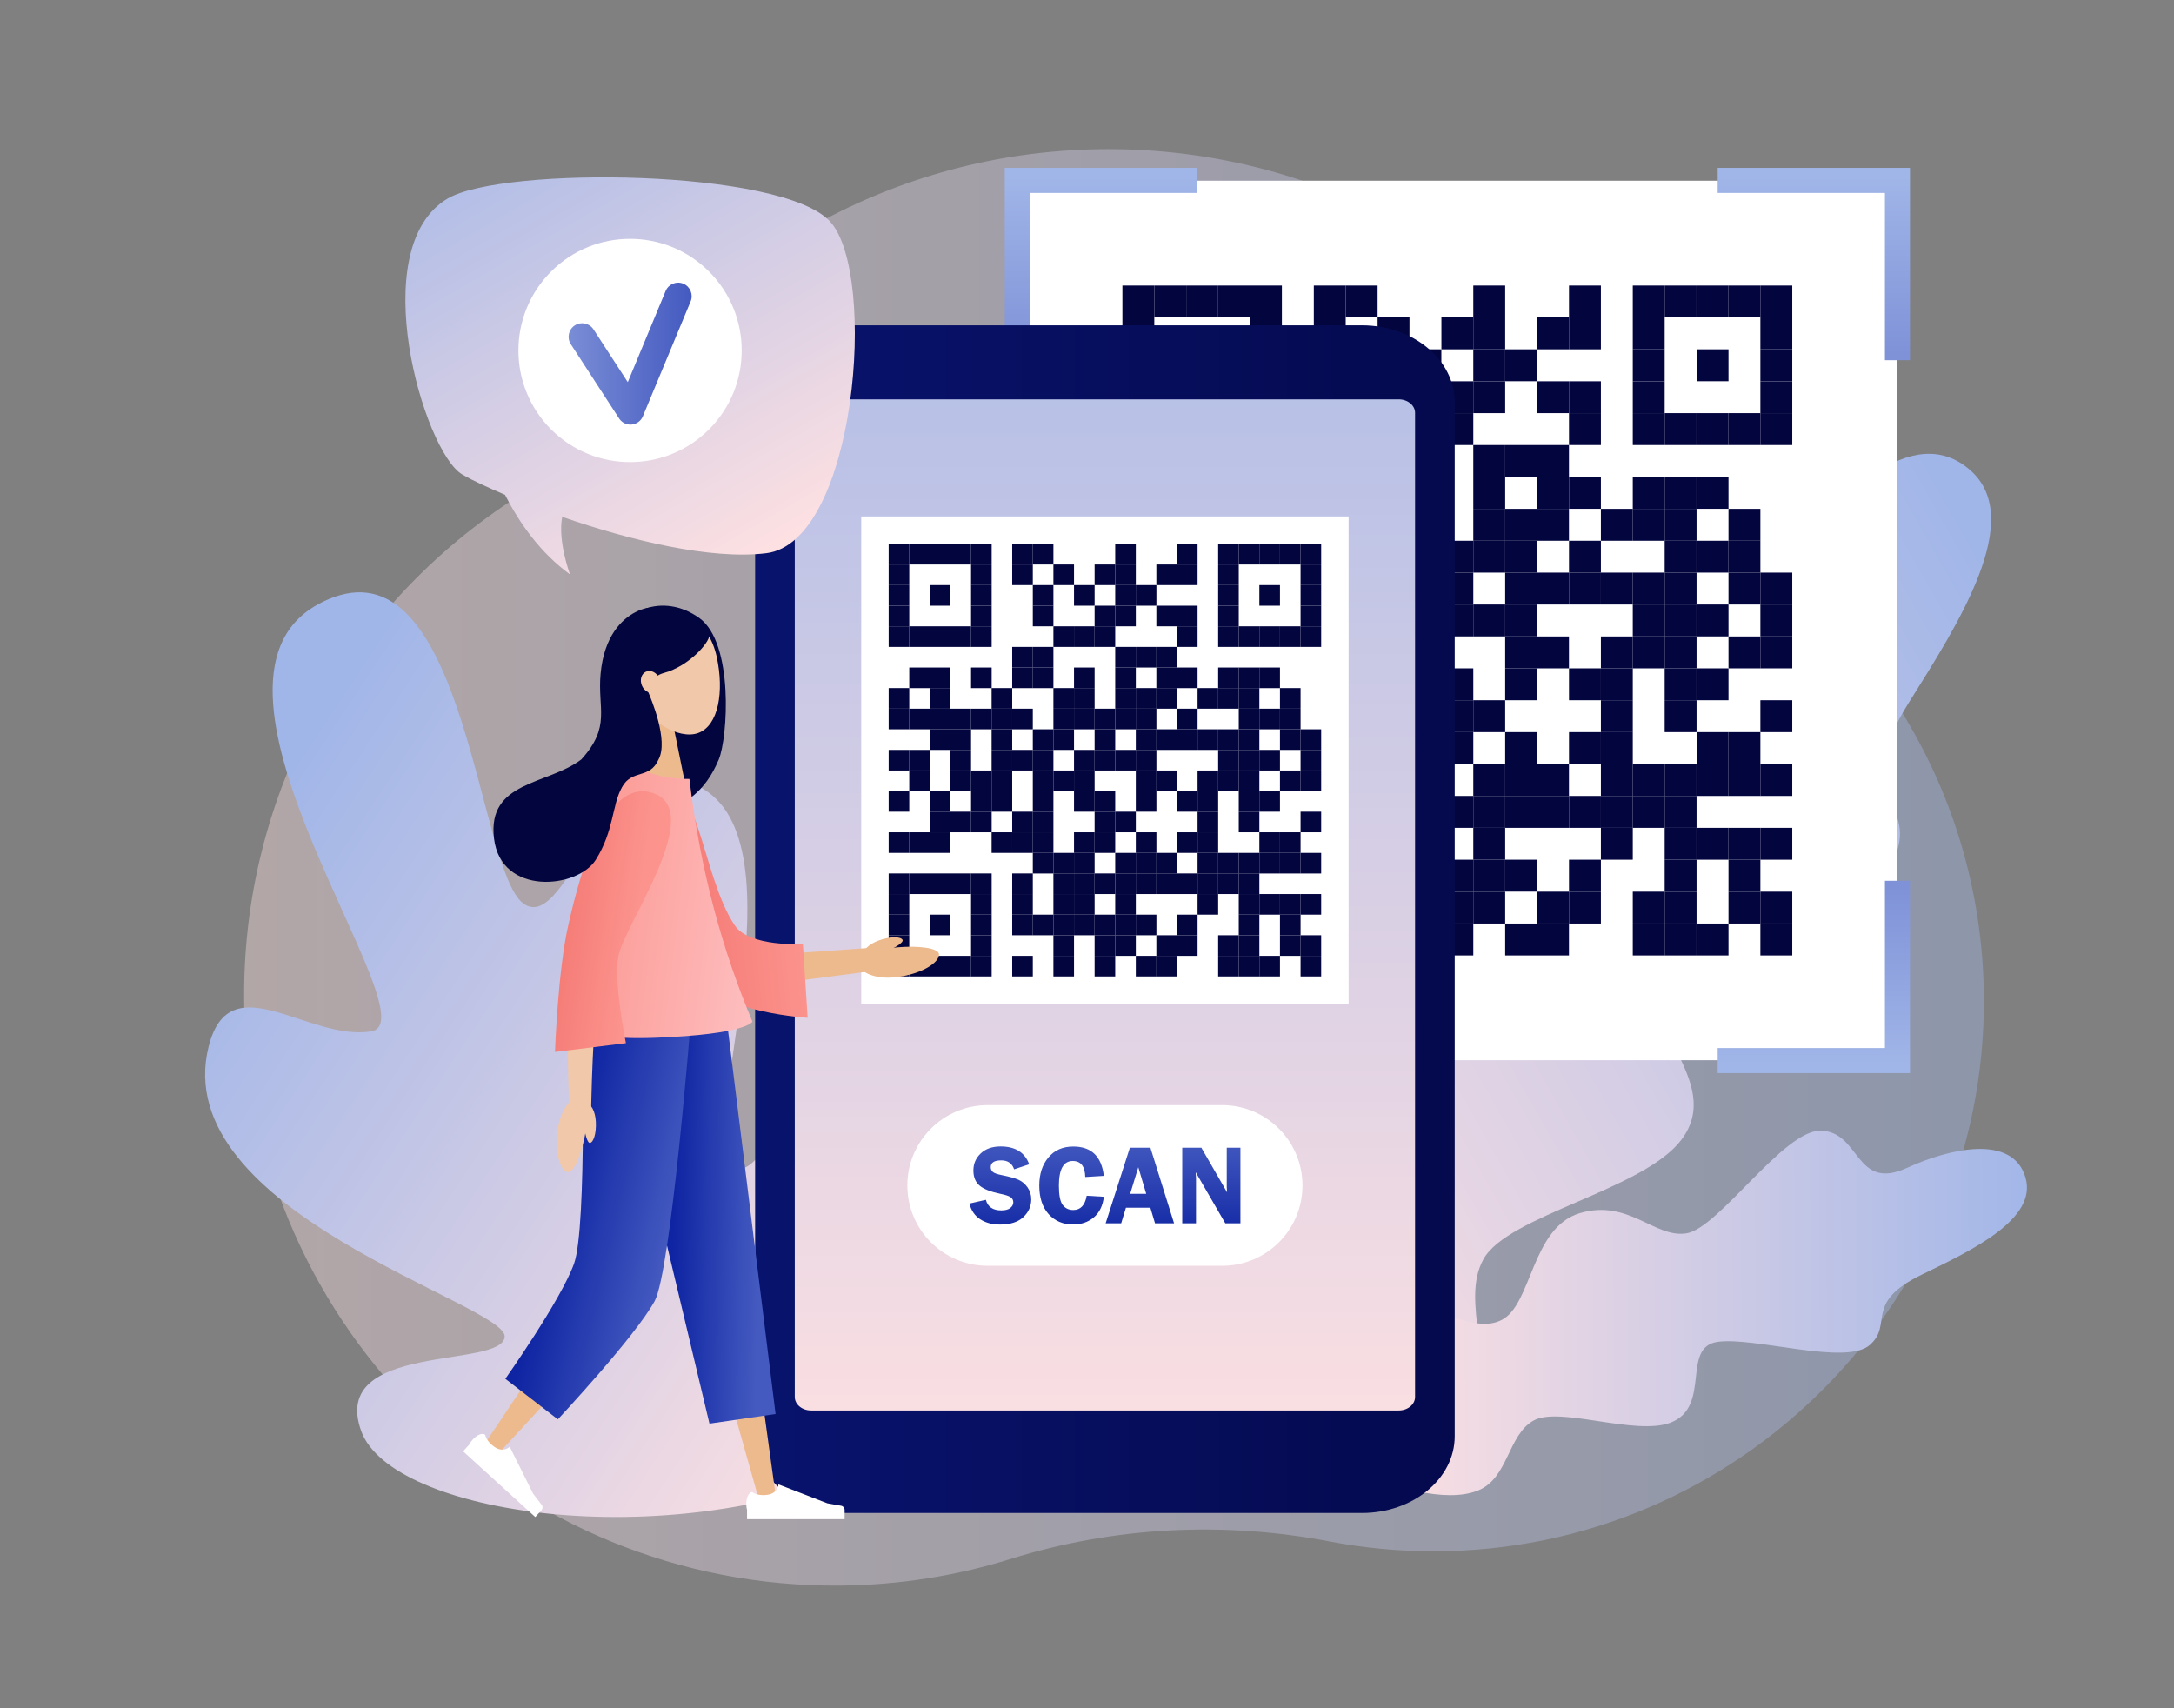 <?xml version="1.0" encoding="utf-8"?>
<!-- Generator: Adobe Illustrator 25.0.0, SVG Export Plug-In . SVG Version: 6.00 Build 0)  -->
<svg version="1.1" xmlns="http://www.w3.org/2000/svg" xmlns:xlink="http://www.w3.org/1999/xlink" x="0px" y="0px"
	 viewBox="0 0 4200 3300" style="enable-background:new 0 0 4200 3300;" xml:space="preserve">
<rect x="0" y="0" width="4200" height="3300" fill="#808080" stroke="none"/>
<style type="text/css">
	.st0{opacity:0.4;fill:url(#SVGID_1_);}
	.st1{fill:url(#SVGID_2_);}
	.st2{fill:url(#SVGID_3_);}
	.st3{fill:#FFFFFF;}
	.st4{fill:#03053E;}
	.st5{fill:url(#SVGID_4_);}
	.st6{fill:url(#SVGID_5_);}
	.st7{fill:url(#SVGID_6_);}
	.st8{fill:url(#SVGID_7_);}
	.st9{fill:url(#SVGID_8_);}
	.st10{fill:url(#SVGID_9_);}
	.st11{fill:url(#SVGID_10_);}
	.st12{fill:#EDBA8E;}
	.st13{fill:url(#SVGID_11_);}
	.st14{fill:#F1C8A9;}
	.st15{fill:url(#SVGID_12_);}
	.st16{fill:url(#SVGID_13_);}
	.st17{fill:#75D1F2;}
	.st18{fill:url(#SVGID_14_);}
	.st19{fill:url(#SVGID_15_);}
	.st20{fill:url(#SVGID_16_);}
	.st21{fill:url(#SVGID_17_);}
	.st22{fill:url(#SVGID_18_);}
	.st23{fill:url(#SVGID_19_);}
	.st24{fill:url(#SVGID_20_);}
	.st25{fill:url(#SVGID_21_);}
</style>
<g id="Ñëîé_2">
</g>
<g id="Ñëîé_1">
	<g>
		<linearGradient id="SVGID_1_" gradientUnits="userSpaceOnUse" x1="471.527" y1="1675.541" x2="3832.663" y2="1675.541">
			<stop  offset="0" style="stop-color:#FDE0E2"/>
			<stop  offset="1" style="stop-color:#A1B6E8"/>
		</linearGradient>
		<path class="st0" d="M3325.8,1028.3c-75.8-46.6-140.1-110-187-185.5c-207-333-576.3-554.7-997.3-554.7
			c-396.9,0-747.8,197.1-960.1,498.7c-48.5,68.9-110.4,127.4-181.5,172.7c-322.9,205.9-535.3,569.9-528.1,982.9
			c10.9,625,526.6,1126.4,1151.6,1120.6c114.6-1.1,225.2-19,329.3-51.5c199.6-62.3,411.3-72.9,616.7-33.6
			c65,12.4,132.2,18.9,200.8,18.9c587.9-0.1,1065.9-480.9,1062.5-1068.9C3830.4,1547.4,3628.2,1214.2,3325.8,1028.3z"/>
		<linearGradient id="SVGID_2_" gradientUnits="userSpaceOnUse" x1="2278.324" y1="2346.536" x2="3996.501" y2="1370.916">
			<stop  offset="0" style="stop-color:#FDE0E2"/>
			<stop  offset="1" style="stop-color:#A1B6E8"/>
		</linearGradient>
		<path class="st1" d="M2480.7,2871.1c101-9.4,283.8-54.9,352.4-148.7c63.3-86.6-14-204.9,32.8-289.9
			c46.8-85,308.6-133.1,382.4-230.7c87.5-115.8-101.8-226.5-9.8-305s397.5-155.6,427.2-255c29.7-99.4-91.3-104.2,22.2-284.9
			c96.1-153,224.7-353.7,119.2-447.9c-112.4-100.4-263.2,54.1-344.4,177.3c-104.5,158.7-192.2-21.8-305.2,48
			c-102.2,63.1-112.8,444-191.7,514.6c-78.9,70.6-219.9,4.6-330.6,128.8c-110.7,124.3,26.3,337.6-32.6,432.5
			c-58.9,94.8-208.8,47.4-293.2,182S2480.7,2871.1,2480.7,2871.1z"/>
		<linearGradient id="SVGID_3_" gradientUnits="userSpaceOnUse" x1="1779.312" y1="2655.403" x2="392.335" y2="1739.008">
			<stop  offset="0" style="stop-color:#FDE0E2"/>
			<stop  offset="1" style="stop-color:#A1B6E8"/>
		</linearGradient>
		<path class="st2" d="M403.1,2021.6C322.8,2341.7,977.9,2519,975,2582c-2.9,63-339.6,9.4-277.2,182.5
			c57.8,160.5,583,240.5,974.4,73.3c11.3-4.8,300.6-470.7,109.7-755.7c-190.9-285-267.1,191.5-359.7,176
			c-92.6-15.5,130.9-596.1-54.6-728.1c-192.2-136.8-267.2,282.7-357.1,214.9c-85.2-64.2-110.7-664.6-354-595.1
			c-8.8,2.5-17.9,5.9-27.3,10.2l-0.1,0l0,0c-5,2.3-10,4.8-15.2,7.7c-283.2,155.8,224.9,804.5,103.5,824.6
			C595.9,2012.5,443.8,1859.4,403.1,2021.6z"/>
		<g>
			<g>
				<rect x="1966" y="349.1" class="st3" width="1699" height="1699"/>
				<g>
					<rect x="2168.4" y="551.6" class="st4" width="61.6" height="61.6"/>
					<rect x="2230" y="551.6" class="st4" width="61.6" height="61.6"/>
					<rect x="2291.7" y="551.6" class="st4" width="61.6" height="61.6"/>
					<rect x="2353.3" y="551.6" class="st4" width="61.6" height="61.6"/>
					<rect x="2414.9" y="551.6" class="st4" width="61.6" height="61.6"/>
					<rect x="2538.2" y="551.6" class="st4" width="61.6" height="61.6"/>
					<rect x="2599.8" y="551.6" class="st4" width="61.6" height="61.6"/>
					<rect x="2846.3" y="551.6" class="st4" width="61.6" height="61.6"/>
					<rect x="3031.2" y="551.6" class="st4" width="61.6" height="61.6"/>
					<rect x="2168.4" y="613.2" class="st4" width="61.6" height="61.6"/>
					<rect x="2414.9" y="613.2" class="st4" width="61.6" height="61.6"/>
					<rect x="2538.2" y="613.2" class="st4" width="61.6" height="61.6"/>
					<rect x="2661.4" y="613.2" class="st4" width="61.6" height="61.6"/>
					<rect x="2784.7" y="613.2" class="st4" width="61.6" height="61.6"/>
					<rect x="2846.3" y="613.2" class="st4" width="61.6" height="61.6"/>
					<rect x="2969.5" y="613.2" class="st4" width="61.6" height="61.6"/>
					<rect x="3031.2" y="613.2" class="st4" width="61.6" height="61.6"/>
					<rect x="2168.4" y="674.8" class="st4" width="61.6" height="61.6"/>
					<rect x="2291.7" y="674.8" class="st4" width="61.6" height="61.6"/>
					<rect x="2414.9" y="674.8" class="st4" width="61.6" height="61.6"/>
					<rect x="2599.8" y="674.8" class="st4" width="61.6" height="61.6"/>
					<rect x="2723" y="674.8" class="st4" width="61.6" height="61.6"/>
					<rect x="2846.3" y="674.8" class="st4" width="61.6" height="61.6"/>
					<rect x="2907.9" y="674.8" class="st4" width="61.6" height="61.6"/>
					<rect x="2168.4" y="736.5" class="st4" width="61.6" height="61.6"/>
					<rect x="2414.9" y="736.5" class="st4" width="61.6" height="61.6"/>
					<rect x="2599.8" y="736.5" class="st4" width="61.6" height="61.6"/>
					<rect x="2784.7" y="736.5" class="st4" width="61.6" height="61.6"/>
					<rect x="2846.3" y="736.5" class="st4" width="61.6" height="61.6"/>
					<rect x="2969.5" y="736.5" class="st4" width="61.6" height="61.6"/>
					<rect x="3031.2" y="736.5" class="st4" width="61.6" height="61.6"/>
					<rect x="2168.4" y="798.1" class="st4" width="61.6" height="61.6"/>
					<rect x="2230" y="798.1" class="st4" width="61.6" height="61.6"/>
					<rect x="2291.7" y="798.1" class="st4" width="61.6" height="61.6"/>
					<rect x="2353.3" y="798.1" class="st4" width="61.6" height="61.6"/>
					<rect x="2414.9" y="798.1" class="st4" width="61.6" height="61.6"/>
					<rect x="2661.4" y="798.1" class="st4" width="61.6" height="61.6"/>
					<rect x="2723" y="798.1" class="st4" width="61.6" height="61.6"/>
					<rect x="2784.7" y="798.1" class="st4" width="61.6" height="61.6"/>
					<rect x="3031.2" y="798.1" class="st4" width="61.6" height="61.6"/>
					<rect x="2538.2" y="859.7" class="st4" width="61.6" height="61.6"/>
					<rect x="2599.8" y="859.7" class="st4" width="61.6" height="61.6"/>
					<rect x="2846.3" y="859.7" class="st4" width="61.6" height="61.6"/>
					<rect x="2907.9" y="859.7" class="st4" width="61.6" height="61.6"/>
					<rect x="2969.5" y="859.7" class="st4" width="61.6" height="61.6"/>
					<rect x="2230" y="921.3" class="st4" width="61.6" height="61.6"/>
					<rect x="2291.7" y="921.3" class="st4" width="61.6" height="61.6"/>
					<rect x="2414.9" y="921.3" class="st4" width="61.6" height="61.6"/>
					<rect x="2538.2" y="921.3" class="st4" width="61.6" height="61.6"/>
					<rect x="2599.8" y="921.3" class="st4" width="61.6" height="61.6"/>
					<rect x="2723" y="921.3" class="st4" width="61.6" height="61.6"/>
					<rect x="2846.3" y="921.3" class="st4" width="61.6" height="61.6"/>
					<rect x="2969.5" y="921.3" class="st4" width="61.6" height="61.6"/>
					<rect x="3031.2" y="921.3" class="st4" width="61.6" height="61.6"/>
					<rect x="2168.4" y="983" class="st4" width="61.6" height="61.6"/>
					<rect x="2291.7" y="983" class="st4" width="61.6" height="61.6"/>
					<rect x="2476.5" y="983" class="st4" width="61.6" height="61.6"/>
					<rect x="2661.4" y="983" class="st4" width="61.6" height="61.6"/>
					<rect x="2723" y="983" class="st4" width="61.6" height="61.6"/>
					<rect x="2846.3" y="983" class="st4" width="61.6" height="61.6"/>
					<rect x="2907.9" y="983" class="st4" width="61.6" height="61.6"/>
					<rect x="2969.5" y="983" class="st4" width="61.6" height="61.6"/>
					<rect x="3092.8" y="983" class="st4" width="61.6" height="61.6"/>
					<rect x="2168.4" y="1044.6" class="st4" width="61.6" height="61.6"/>
					<rect x="2230" y="1044.6" class="st4" width="61.6" height="61.6"/>
					<rect x="2291.7" y="1044.6" class="st4" width="61.6" height="61.6"/>
					<rect x="2353.3" y="1044.6" class="st4" width="61.6" height="61.6"/>
					<rect x="2414.9" y="1044.6" class="st4" width="61.6" height="61.6"/>
					<rect x="2476.5" y="1044.6" class="st4" width="61.6" height="61.6"/>
					<rect x="2538.2" y="1044.6" class="st4" width="61.6" height="61.6"/>
					<rect x="2661.4" y="1044.6" class="st4" width="61.6" height="61.6"/>
					<rect x="2723" y="1044.6" class="st4" width="61.6" height="61.6"/>
					<rect x="2784.7" y="1044.6" class="st4" width="61.6" height="61.6"/>
					<rect x="2846.3" y="1044.6" class="st4" width="61.6" height="61.6"/>
					<rect x="2907.9" y="1044.6" class="st4" width="61.6" height="61.6"/>
					<rect x="3031.2" y="1044.6" class="st4" width="61.6" height="61.6"/>
					<rect x="2291.7" y="1106.2" class="st4" width="61.6" height="61.6"/>
					<rect x="2353.3" y="1106.2" class="st4" width="61.6" height="61.6"/>
					<rect x="2476.5" y="1106.2" class="st4" width="61.6" height="61.6"/>
					<rect x="2599.8" y="1106.2" class="st4" width="61.6" height="61.6"/>
					<rect x="2661.4" y="1106.2" class="st4" width="61.6" height="61.6"/>
					<rect x="2784.7" y="1106.2" class="st4" width="61.6" height="61.6"/>
					<rect x="2907.9" y="1106.2" class="st4" width="61.6" height="61.6"/>
					<rect x="2969.5" y="1106.2" class="st4" width="61.6" height="61.6"/>
					<rect x="3031.2" y="1106.2" class="st4" width="61.6" height="61.6"/>
					<rect x="3092.8" y="1106.2" class="st4" width="61.6" height="61.6"/>
					<rect x="2168.4" y="1167.8" class="st4" width="61.6" height="61.6"/>
					<rect x="2230" y="1167.8" class="st4" width="61.6" height="61.6"/>
					<rect x="2353.3" y="1167.8" class="st4" width="61.6" height="61.6"/>
					<rect x="2476.5" y="1167.8" class="st4" width="61.6" height="61.6"/>
					<rect x="2538.2" y="1167.8" class="st4" width="61.6" height="61.6"/>
					<rect x="2599.8" y="1167.8" class="st4" width="61.6" height="61.6"/>
					<rect x="2723" y="1167.8" class="st4" width="61.6" height="61.6"/>
					<rect x="2784.7" y="1167.8" class="st4" width="61.6" height="61.6"/>
					<rect x="2846.3" y="1167.8" class="st4" width="61.6" height="61.6"/>
					<rect x="2907.9" y="1167.8" class="st4" width="61.6" height="61.6"/>
					<rect x="2230" y="1229.5" class="st4" width="61.6" height="61.6"/>
					<rect x="2353.3" y="1229.5" class="st4" width="61.6" height="61.6"/>
					<rect x="2414.9" y="1229.5" class="st4" width="61.6" height="61.6"/>
					<rect x="2476.5" y="1229.5" class="st4" width="61.6" height="61.6"/>
					<rect x="2599.8" y="1229.5" class="st4" width="61.6" height="61.6"/>
					<rect x="2661.4" y="1229.5" class="st4" width="61.6" height="61.6"/>
					<rect x="2723" y="1229.5" class="st4" width="61.6" height="61.6"/>
					<rect x="2907.9" y="1229.5" class="st4" width="61.6" height="61.6"/>
					<rect x="2969.5" y="1229.5" class="st4" width="61.6" height="61.6"/>
					<rect x="3092.8" y="1229.5" class="st4" width="61.6" height="61.6"/>
					<rect x="2168.4" y="1291.1" class="st4" width="61.6" height="61.6"/>
					<rect x="2291.7" y="1291.1" class="st4" width="61.6" height="61.6"/>
					<rect x="2414.9" y="1291.1" class="st4" width="61.6" height="61.6"/>
					<rect x="2476.5" y="1291.1" class="st4" width="61.6" height="61.6"/>
					<rect x="2599.8" y="1291.1" class="st4" width="61.6" height="61.6"/>
					<rect x="2723" y="1291.1" class="st4" width="61.6" height="61.6"/>
					<rect x="2784.7" y="1291.1" class="st4" width="61.6" height="61.6"/>
					<rect x="2907.9" y="1291.1" class="st4" width="61.6" height="61.6"/>
					<rect x="3031.2" y="1291.1" class="st4" width="61.6" height="61.6"/>
					<rect x="3092.8" y="1291.1" class="st4" width="61.6" height="61.6"/>
					<rect x="2291.7" y="1352.7" class="st4" width="61.6" height="61.6"/>
					<rect x="2353.3" y="1352.7" class="st4" width="61.6" height="61.6"/>
					<rect x="2414.9" y="1352.7" class="st4" width="61.6" height="61.6"/>
					<rect x="2538.2" y="1352.7" class="st4" width="61.6" height="61.6"/>
					<rect x="2599.8" y="1352.7" class="st4" width="61.6" height="61.6"/>
					<rect x="2784.7" y="1352.7" class="st4" width="61.6" height="61.6"/>
					<rect x="2846.3" y="1352.7" class="st4" width="61.6" height="61.6"/>
					<rect x="3092.8" y="1352.7" class="st4" width="61.6" height="61.6"/>
					<rect x="2168.4" y="1414.3" class="st4" width="61.6" height="61.6"/>
					<rect x="2230" y="1414.3" class="st4" width="61.6" height="61.6"/>
					<rect x="2291.7" y="1414.3" class="st4" width="61.6" height="61.6"/>
					<rect x="2476.5" y="1414.3" class="st4" width="61.6" height="61.6"/>
					<rect x="3154.4" y="551.6" class="st4" width="61.6" height="61.6"/>
					<rect x="3216" y="551.6" class="st4" width="61.6" height="61.6"/>
					<rect x="3277.7" y="551.6" class="st4" width="61.6" height="61.6"/>
					<rect x="3339.3" y="551.6" class="st4" width="61.6" height="61.6"/>
					<rect x="3400.9" y="551.6" class="st4" width="61.6" height="61.6"/>
					<rect x="3154.4" y="613.2" class="st4" width="61.6" height="61.6"/>
					<rect x="3400.9" y="613.2" class="st4" width="61.6" height="61.6"/>
					<rect x="3154.4" y="674.8" class="st4" width="61.6" height="61.6"/>
					<rect x="3277.7" y="674.8" class="st4" width="61.6" height="61.6"/>
					<rect x="3400.9" y="674.8" class="st4" width="61.6" height="61.6"/>
					<rect x="3154.4" y="736.5" class="st4" width="61.6" height="61.6"/>
					<rect x="3400.9" y="736.5" class="st4" width="61.6" height="61.6"/>
					<rect x="3154.4" y="798.1" class="st4" width="61.6" height="61.6"/>
					<rect x="3216" y="798.1" class="st4" width="61.6" height="61.6"/>
					<rect x="3277.7" y="798.1" class="st4" width="61.6" height="61.6"/>
					<rect x="3339.3" y="798.1" class="st4" width="61.6" height="61.6"/>
					<rect x="3400.9" y="798.1" class="st4" width="61.6" height="61.6"/>
					<rect x="3154.4" y="921.3" class="st4" width="61.6" height="61.6"/>
					<rect x="3216" y="921.3" class="st4" width="61.6" height="61.6"/>
					<rect x="3277.7" y="921.3" class="st4" width="61.6" height="61.6"/>
					<rect x="3154.4" y="983" class="st4" width="61.6" height="61.6"/>
					<rect x="3216" y="983" class="st4" width="61.6" height="61.6"/>
					<rect x="3339.3" y="983" class="st4" width="61.6" height="61.6"/>
					<rect x="3216" y="1044.6" class="st4" width="61.6" height="61.6"/>
					<rect x="3277.7" y="1044.6" class="st4" width="61.6" height="61.6"/>
					<rect x="3339.3" y="1044.6" class="st4" width="61.6" height="61.6"/>
					<rect x="3154.4" y="1106.2" class="st4" width="61.6" height="61.6"/>
					<rect x="3216" y="1106.2" class="st4" width="61.6" height="61.6"/>
					<rect x="3339.3" y="1106.2" class="st4" width="61.6" height="61.6"/>
					<rect x="3400.9" y="1106.2" class="st4" width="61.6" height="61.6"/>
					<rect x="3154.4" y="1167.8" class="st4" width="61.6" height="61.6"/>
					<rect x="3216" y="1167.8" class="st4" width="61.6" height="61.6"/>
					<rect x="3277.7" y="1167.8" class="st4" width="61.6" height="61.6"/>
					<rect x="3400.9" y="1167.8" class="st4" width="61.6" height="61.6"/>
					<rect x="3154.4" y="1229.5" class="st4" width="61.6" height="61.6"/>
					<rect x="3216" y="1229.5" class="st4" width="61.6" height="61.6"/>
					<rect x="3339.3" y="1229.5" class="st4" width="61.6" height="61.6"/>
					<rect x="3400.9" y="1229.5" class="st4" width="61.6" height="61.6"/>
					<rect x="3216" y="1291.1" class="st4" width="61.6" height="61.6"/>
					<rect x="3277.7" y="1291.1" class="st4" width="61.6" height="61.6"/>
					<rect x="3216" y="1352.7" class="st4" width="61.6" height="61.6"/>
					<rect x="3400.9" y="1352.7" class="st4" width="61.6" height="61.6"/>
					<rect x="3277.7" y="1414.3" class="st4" width="61.6" height="61.6"/>
					<rect x="3339.3" y="1414.3" class="st4" width="61.6" height="61.6"/>
					<rect x="2538.2" y="1414.3" class="st4" width="61.6" height="61.6"/>
					<rect x="2599.8" y="1414.3" class="st4" width="61.6" height="61.6"/>
					<rect x="2723" y="1414.3" class="st4" width="61.6" height="61.6"/>
					<rect x="2784.7" y="1414.3" class="st4" width="61.6" height="61.6"/>
					<rect x="2907.9" y="1414.3" class="st4" width="61.6" height="61.6"/>
					<rect x="3031.2" y="1414.3" class="st4" width="61.6" height="61.6"/>
					<rect x="3092.8" y="1414.3" class="st4" width="61.6" height="61.6"/>
					<rect x="2599.8" y="1476" class="st4" width="61.6" height="61.6"/>
					<rect x="2661.4" y="1476" class="st4" width="61.6" height="61.6"/>
					<rect x="2723" y="1476" class="st4" width="61.6" height="61.6"/>
					<rect x="2846.3" y="1476" class="st4" width="61.6" height="61.6"/>
					<rect x="2907.9" y="1476" class="st4" width="61.6" height="61.6"/>
					<rect x="2969.5" y="1476" class="st4" width="61.6" height="61.6"/>
					<rect x="3092.8" y="1476" class="st4" width="61.6" height="61.6"/>
					<rect x="2168.4" y="1537.6" class="st4" width="61.6" height="61.6"/>
					<rect x="2230" y="1537.6" class="st4" width="61.6" height="61.6"/>
					<rect x="2291.7" y="1537.6" class="st4" width="61.6" height="61.6"/>
					<rect x="2353.3" y="1537.6" class="st4" width="61.6" height="61.6"/>
					<rect x="2414.9" y="1537.6" class="st4" width="61.6" height="61.6"/>
					<rect x="2538.2" y="1537.6" class="st4" width="61.6" height="61.6"/>
					<rect x="2661.4" y="1537.6" class="st4" width="61.6" height="61.6"/>
					<rect x="2723" y="1537.6" class="st4" width="61.6" height="61.6"/>
					<rect x="2784.7" y="1537.6" class="st4" width="61.6" height="61.6"/>
					<rect x="2846.3" y="1537.6" class="st4" width="61.6" height="61.6"/>
					<rect x="2907.9" y="1537.6" class="st4" width="61.6" height="61.6"/>
					<rect x="2969.5" y="1537.6" class="st4" width="61.6" height="61.6"/>
					<rect x="3031.2" y="1537.6" class="st4" width="61.6" height="61.6"/>
					<rect x="3092.8" y="1537.6" class="st4" width="61.6" height="61.6"/>
					<rect x="2168.4" y="1599.2" class="st4" width="61.6" height="61.6"/>
					<rect x="2414.9" y="1599.2" class="st4" width="61.6" height="61.6"/>
					<rect x="2538.2" y="1599.2" class="st4" width="61.6" height="61.6"/>
					<rect x="2661.4" y="1599.2" class="st4" width="61.6" height="61.6"/>
					<rect x="2723" y="1599.2" class="st4" width="61.6" height="61.6"/>
					<rect x="2846.3" y="1599.2" class="st4" width="61.6" height="61.6"/>
					<rect x="3092.8" y="1599.2" class="st4" width="61.6" height="61.6"/>
					<rect x="2168.4" y="1660.8" class="st4" width="61.6" height="61.6"/>
					<rect x="2291.7" y="1660.8" class="st4" width="61.6" height="61.6"/>
					<rect x="2414.9" y="1660.8" class="st4" width="61.6" height="61.6"/>
					<rect x="2538.2" y="1660.8" class="st4" width="61.6" height="61.6"/>
					<rect x="2599.8" y="1660.8" class="st4" width="61.6" height="61.6"/>
					<rect x="2661.4" y="1660.8" class="st4" width="61.6" height="61.6"/>
					<rect x="2723" y="1660.8" class="st4" width="61.6" height="61.6"/>
					<rect x="2784.7" y="1660.8" class="st4" width="61.6" height="61.6"/>
					<rect x="2846.3" y="1660.8" class="st4" width="61.6" height="61.6"/>
					<rect x="2907.9" y="1660.8" class="st4" width="61.6" height="61.6"/>
					<rect x="3031.2" y="1660.8" class="st4" width="61.6" height="61.6"/>
					<rect x="2168.4" y="1722.5" class="st4" width="61.6" height="61.6"/>
					<rect x="2414.9" y="1722.5" class="st4" width="61.6" height="61.6"/>
					<rect x="2661.4" y="1722.5" class="st4" width="61.6" height="61.6"/>
					<rect x="2784.7" y="1722.5" class="st4" width="61.6" height="61.6"/>
					<rect x="2846.3" y="1722.5" class="st4" width="61.6" height="61.6"/>
					<rect x="2969.5" y="1722.5" class="st4" width="61.6" height="61.6"/>
					<rect x="3031.2" y="1722.5" class="st4" width="61.6" height="61.6"/>
					<rect x="2168.4" y="1784.1" class="st4" width="61.6" height="61.6"/>
					<rect x="2230" y="1784.1" class="st4" width="61.6" height="61.6"/>
					<rect x="2291.7" y="1784.1" class="st4" width="61.6" height="61.6"/>
					<rect x="2353.3" y="1784.1" class="st4" width="61.6" height="61.6"/>
					<rect x="2414.9" y="1784.1" class="st4" width="61.6" height="61.6"/>
					<rect x="3154.4" y="1476" class="st4" width="61.6" height="61.6"/>
					<rect x="3216" y="1476" class="st4" width="61.6" height="61.6"/>
					<rect x="3277.7" y="1476" class="st4" width="61.6" height="61.6"/>
					<rect x="3339.3" y="1476" class="st4" width="61.6" height="61.6"/>
					<rect x="3400.9" y="1476" class="st4" width="61.6" height="61.6"/>
					<rect x="3154.4" y="1537.6" class="st4" width="61.6" height="61.6"/>
					<rect x="3216" y="1537.6" class="st4" width="61.6" height="61.6"/>
					<rect x="3216" y="1599.2" class="st4" width="61.6" height="61.6"/>
					<rect x="3277.7" y="1599.2" class="st4" width="61.6" height="61.6"/>
					<rect x="3339.3" y="1599.2" class="st4" width="61.6" height="61.6"/>
					<rect x="3400.9" y="1599.2" class="st4" width="61.6" height="61.6"/>
					<rect x="3216" y="1660.8" class="st4" width="61.6" height="61.6"/>
					<rect x="3339.3" y="1660.8" class="st4" width="61.6" height="61.6"/>
					<rect x="3154.4" y="1722.5" class="st4" width="61.6" height="61.6"/>
					<rect x="3216" y="1722.5" class="st4" width="61.6" height="61.6"/>
					<rect x="3339.3" y="1722.5" class="st4" width="61.6" height="61.6"/>
					<rect x="3400.9" y="1722.5" class="st4" width="61.6" height="61.6"/>
					<rect x="3154.4" y="1784.1" class="st4" width="61.6" height="61.6"/>
					<rect x="3216" y="1784.1" class="st4" width="61.6" height="61.6"/>
					<rect x="3277.7" y="1784.1" class="st4" width="61.6" height="61.6"/>
					<rect x="3400.9" y="1784.1" class="st4" width="61.6" height="61.6"/>
					<rect x="2538.2" y="1784.1" class="st4" width="61.6" height="61.6"/>
					<rect x="2661.4" y="1784.1" class="st4" width="61.6" height="61.6"/>
					<rect x="2784.7" y="1784.1" class="st4" width="61.6" height="61.6"/>
					<rect x="2907.9" y="1784.1" class="st4" width="61.6" height="61.6"/>
					<rect x="2969.5" y="1784.1" class="st4" width="61.6" height="61.6"/>
				</g>
			</g>
			<linearGradient id="SVGID_4_" gradientUnits="userSpaceOnUse" x1="2126.846" y1="335.168" x2="2126.846" y2="683.353">
				<stop  offset="0" style="stop-color:#A1B6E8"/>
				<stop  offset="1" style="stop-color:#7F92D8"/>
			</linearGradient>
			<polygon class="st5" points="1989.5,372.7 2312.6,372.7 2312.6,324.3 1941.1,324.3 1941.1,695.8 1989.5,695.8 			"/>
			
				<linearGradient id="SVGID_5_" gradientUnits="userSpaceOnUse" x1="1589.907" y1="335.168" x2="1589.907" y2="683.353" gradientTransform="matrix(-1 0 0 1 5094.024 0)">
				<stop  offset="0" style="stop-color:#A1B6E8"/>
				<stop  offset="1" style="stop-color:#7F92D8"/>
			</linearGradient>
			<polygon class="st6" points="3641.5,372.7 3318.4,372.7 3318.4,324.3 3689.9,324.3 3689.9,695.8 3641.5,695.8 			"/>
			
				<linearGradient id="SVGID_6_" gradientUnits="userSpaceOnUse" x1="2126.846" y1="470.089" x2="2126.846" y2="818.274" gradientTransform="matrix(1 0 0 -1 0 2532.235)">
				<stop  offset="0" style="stop-color:#A1B6E8"/>
				<stop  offset="1" style="stop-color:#7F92D8"/>
			</linearGradient>
			<polygon class="st7" points="1989.5,2024.6 2312.6,2024.6 2312.6,2073 1941.1,2073 1941.1,1701.5 1989.5,1701.5 			"/>
			
				<linearGradient id="SVGID_7_" gradientUnits="userSpaceOnUse" x1="1589.907" y1="470.089" x2="1589.907" y2="818.274" gradientTransform="matrix(-1 0 0 -1 5094.024 2532.235)">
				<stop  offset="0" style="stop-color:#A1B6E8"/>
				<stop  offset="1" style="stop-color:#7F92D8"/>
			</linearGradient>
			<polygon class="st8" points="3641.5,2024.6 3318.4,2024.6 3318.4,2073 3689.9,2073 3689.9,1701.5 3641.5,1701.5 			"/>
		</g>
		<linearGradient id="SVGID_8_" gradientUnits="userSpaceOnUse" x1="2671.501" y1="2538.796" x2="3933.858" y2="2532.255">
			<stop  offset="0" style="stop-color:#FDE0E2"/>
			<stop  offset="1" style="stop-color:#A1B6E8"/>
		</linearGradient>
		<path class="st9" d="M2631.9,2843.5c53.6,26.9,159.7,61.5,223.5,35.9c58.9-23.6,57.2-107.2,107.4-135.2
			c50.2-28,196.6,30,264.3,4.2c80.3-30.7,20-145.6,90.8-156.1s248.3,46.6,294.4,6s-13.1-80.9,100.5-136
			c96.2-46.7,223.7-107,200.3-187.4c-24.9-85.7-149.1-55.4-228.4-19c-102.3,46.9-89.6-71.2-168.2-71.6
			c-71.1-0.4-195.8,187.5-257.6,198.1c-61.8,10.7-111.8-66.7-206.3-39s-92.7,177.7-152,206.8s-119.7-41.7-204.2-0.6
			C2611.7,2590.6,2631.9,2843.5,2631.9,2843.5z"/>
		<g>
			<g>
				<linearGradient id="SVGID_9_" gradientUnits="userSpaceOnUse" x1="1461.836" y1="1775.617" x2="3509.392" y2="1775.617">
					<stop  offset="0" style="stop-color:#08136D"/>
					<stop  offset="1" style="stop-color:#03053E"/>
				</linearGradient>
				<path class="st10" d="M2631.1,628.4h-993c-99,0-179.3,66.4-179.3,148.3v1997.8c0,81.9,80.3,148.3,179.3,148.3h993
					c99,0,179.3-66.4,179.3-148.3V776.7C2810.3,694.8,2730.1,628.4,2631.1,628.4z"/>
				<linearGradient id="SVGID_10_" gradientUnits="userSpaceOnUse" x1="2134.574" y1="2828.985" x2="2134.574" y2="85.206">
					<stop  offset="0" style="stop-color:#FDE0E2"/>
					<stop  offset="1" style="stop-color:#A1B6E8"/>
				</linearGradient>
				<path class="st11" d="M2733.8,797.5v1901.2c0,14.4-14.1,26.1-31.6,26.1H1567c-17.4,0-31.6-11.7-31.6-26.1V797.5
					c0-14.4,14.1-26.1,31.6-26.1h1135.2C2719.6,771.4,2733.8,783.1,2733.8,797.5z"/>
			</g>
		</g>
		<g>
			<rect x="1663.8" y="997.7" class="st3" width="941.6" height="941.6"/>
			<g>
				<rect x="1716.8" y="1050.7" class="st4" width="39.8" height="39.8"/>
				<rect x="1756.6" y="1050.7" class="st4" width="39.8" height="39.8"/>
				<rect x="1796.4" y="1050.7" class="st4" width="39.8" height="39.8"/>
				<rect x="1836.2" y="1050.7" class="st4" width="39.8" height="39.8"/>
				<rect x="1876" y="1050.7" class="st4" width="39.8" height="39.8"/>
				<rect x="1955.5" y="1050.7" class="st4" width="39.8" height="39.8"/>
				<rect x="1995.3" y="1050.7" class="st4" width="39.8" height="39.8"/>
				<rect x="2154.5" y="1050.7" class="st4" width="39.8" height="39.8"/>
				<rect x="2273.8" y="1050.7" class="st4" width="39.8" height="39.8"/>
				<rect x="1716.8" y="1090.5" class="st4" width="39.8" height="39.8"/>
				<rect x="1876" y="1090.5" class="st4" width="39.8" height="39.8"/>
				<rect x="1955.5" y="1090.5" class="st4" width="39.8" height="39.8"/>
				<rect x="2035.1" y="1090.5" class="st4" width="39.8" height="39.8"/>
				<rect x="2114.7" y="1090.5" class="st4" width="39.8" height="39.8"/>
				<rect x="2154.5" y="1090.5" class="st4" width="39.8" height="39.8"/>
				<rect x="2234" y="1090.5" class="st4" width="39.8" height="39.8"/>
				<rect x="2273.8" y="1090.5" class="st4" width="39.8" height="39.8"/>
				<rect x="1716.8" y="1130.3" class="st4" width="39.8" height="39.8"/>
				<rect x="1796.4" y="1130.3" class="st4" width="39.8" height="39.8"/>
				<rect x="1876" y="1130.3" class="st4" width="39.8" height="39.8"/>
				<rect x="1995.3" y="1130.3" class="st4" width="39.8" height="39.8"/>
				<rect x="2074.9" y="1130.3" class="st4" width="39.8" height="39.8"/>
				<rect x="2154.5" y="1130.3" class="st4" width="39.8" height="39.8"/>
				<rect x="2194.3" y="1130.3" class="st4" width="39.8" height="39.8"/>
				<rect x="1716.8" y="1170.1" class="st4" width="39.8" height="39.8"/>
				<rect x="1876" y="1170.1" class="st4" width="39.8" height="39.8"/>
				<rect x="1995.3" y="1170.1" class="st4" width="39.8" height="39.8"/>
				<rect x="2114.7" y="1170.1" class="st4" width="39.8" height="39.8"/>
				<rect x="2154.5" y="1170.1" class="st4" width="39.8" height="39.8"/>
				<rect x="2234" y="1170.1" class="st4" width="39.8" height="39.8"/>
				<rect x="2273.8" y="1170.1" class="st4" width="39.8" height="39.8"/>
				<rect x="1716.8" y="1209.9" class="st4" width="39.8" height="39.8"/>
				<rect x="1756.6" y="1209.9" class="st4" width="39.8" height="39.8"/>
				<rect x="1796.4" y="1209.9" class="st4" width="39.8" height="39.8"/>
				<rect x="1836.2" y="1209.9" class="st4" width="39.8" height="39.8"/>
				<rect x="1876" y="1209.9" class="st4" width="39.8" height="39.8"/>
				<rect x="2035.1" y="1209.9" class="st4" width="39.8" height="39.8"/>
				<rect x="2074.9" y="1209.9" class="st4" width="39.8" height="39.8"/>
				<rect x="2114.7" y="1209.9" class="st4" width="39.8" height="39.8"/>
				<rect x="2273.8" y="1209.9" class="st4" width="39.8" height="39.8"/>
				<rect x="1955.5" y="1249.7" class="st4" width="39.8" height="39.8"/>
				<rect x="1995.3" y="1249.7" class="st4" width="39.8" height="39.8"/>
				<rect x="2154.5" y="1249.7" class="st4" width="39.8" height="39.8"/>
				<rect x="2194.3" y="1249.7" class="st4" width="39.8" height="39.8"/>
				<rect x="2234" y="1249.7" class="st4" width="39.8" height="39.8"/>
				<rect x="1756.6" y="1289.5" class="st4" width="39.8" height="39.8"/>
				<rect x="1796.4" y="1289.5" class="st4" width="39.8" height="39.8"/>
				<rect x="1876" y="1289.5" class="st4" width="39.8" height="39.8"/>
				<rect x="1955.5" y="1289.5" class="st4" width="39.8" height="39.8"/>
				<rect x="1995.3" y="1289.5" class="st4" width="39.8" height="39.8"/>
				<rect x="2074.9" y="1289.5" class="st4" width="39.8" height="39.8"/>
				<rect x="2154.5" y="1289.5" class="st4" width="39.8" height="39.8"/>
				<rect x="2234" y="1289.5" class="st4" width="39.8" height="39.8"/>
				<rect x="2273.8" y="1289.5" class="st4" width="39.8" height="39.8"/>
				<rect x="1716.8" y="1329.2" class="st4" width="39.8" height="39.8"/>
				<rect x="1796.4" y="1329.2" class="st4" width="39.8" height="39.8"/>
				<rect x="1915.7" y="1329.2" class="st4" width="39.8" height="39.8"/>
				<rect x="2035.1" y="1329.2" class="st4" width="39.8" height="39.8"/>
				<rect x="2074.9" y="1329.2" class="st4" width="39.8" height="39.8"/>
				<rect x="2154.5" y="1329.2" class="st4" width="39.8" height="39.8"/>
				<rect x="2194.3" y="1329.2" class="st4" width="39.8" height="39.8"/>
				<rect x="2234" y="1329.2" class="st4" width="39.8" height="39.8"/>
				<rect x="2313.6" y="1329.2" class="st4" width="39.8" height="39.8"/>
				<rect x="1716.8" y="1369" class="st4" width="39.8" height="39.8"/>
				<rect x="1756.6" y="1369" class="st4" width="39.8" height="39.8"/>
				<rect x="1796.4" y="1369" class="st4" width="39.8" height="39.8"/>
				<rect x="1836.2" y="1369" class="st4" width="39.8" height="39.8"/>
				<rect x="1876" y="1369" class="st4" width="39.8" height="39.8"/>
				<rect x="1915.7" y="1369" class="st4" width="39.8" height="39.8"/>
				<rect x="1955.5" y="1369" class="st4" width="39.8" height="39.8"/>
				<rect x="2035.1" y="1369" class="st4" width="39.8" height="39.8"/>
				<rect x="2074.9" y="1369" class="st4" width="39.8" height="39.8"/>
				<rect x="2114.7" y="1369" class="st4" width="39.8" height="39.8"/>
				<rect x="2154.5" y="1369" class="st4" width="39.8" height="39.8"/>
				<rect x="2194.3" y="1369" class="st4" width="39.8" height="39.8"/>
				<rect x="2273.8" y="1369" class="st4" width="39.8" height="39.8"/>
				<rect x="1796.4" y="1408.8" class="st4" width="39.8" height="39.8"/>
				<rect x="1836.2" y="1408.8" class="st4" width="39.8" height="39.8"/>
				<rect x="1915.7" y="1408.8" class="st4" width="39.8" height="39.8"/>
				<rect x="1995.3" y="1408.8" class="st4" width="39.8" height="39.8"/>
				<rect x="2035.1" y="1408.8" class="st4" width="39.8" height="39.8"/>
				<rect x="2114.7" y="1408.8" class="st4" width="39.8" height="39.8"/>
				<rect x="2194.3" y="1408.8" class="st4" width="39.8" height="39.8"/>
				<rect x="2234" y="1408.8" class="st4" width="39.8" height="39.8"/>
				<rect x="2273.8" y="1408.8" class="st4" width="39.8" height="39.8"/>
				<rect x="2313.6" y="1408.8" class="st4" width="39.8" height="39.8"/>
				<rect x="1716.8" y="1448.6" class="st4" width="39.8" height="39.8"/>
				<rect x="1756.6" y="1448.6" class="st4" width="39.8" height="39.8"/>
				<rect x="1836.2" y="1448.6" class="st4" width="39.8" height="39.8"/>
				<rect x="1915.7" y="1448.6" class="st4" width="39.8" height="39.8"/>
				<rect x="1955.5" y="1448.6" class="st4" width="39.8" height="39.8"/>
				<rect x="1995.3" y="1448.6" class="st4" width="39.8" height="39.8"/>
				<rect x="2074.9" y="1448.6" class="st4" width="39.8" height="39.8"/>
				<rect x="2114.7" y="1448.6" class="st4" width="39.8" height="39.8"/>
				<rect x="2154.5" y="1448.6" class="st4" width="39.8" height="39.8"/>
				<rect x="2194.3" y="1448.6" class="st4" width="39.8" height="39.8"/>
				<rect x="1756.6" y="1488.4" class="st4" width="39.8" height="39.8"/>
				<rect x="1836.2" y="1488.4" class="st4" width="39.8" height="39.8"/>
				<rect x="1876" y="1488.4" class="st4" width="39.8" height="39.8"/>
				<rect x="1915.7" y="1488.4" class="st4" width="39.8" height="39.8"/>
				<rect x="1995.3" y="1488.4" class="st4" width="39.8" height="39.8"/>
				<rect x="2035.1" y="1488.4" class="st4" width="39.8" height="39.8"/>
				<rect x="2074.9" y="1488.4" class="st4" width="39.8" height="39.8"/>
				<rect x="2194.3" y="1488.4" class="st4" width="39.8" height="39.8"/>
				<rect x="2234" y="1488.4" class="st4" width="39.8" height="39.8"/>
				<rect x="2313.6" y="1488.4" class="st4" width="39.8" height="39.8"/>
				<rect x="1716.8" y="1528.2" class="st4" width="39.8" height="39.8"/>
				<rect x="1796.4" y="1528.2" class="st4" width="39.8" height="39.8"/>
				<rect x="1876" y="1528.2" class="st4" width="39.8" height="39.8"/>
				<rect x="1915.7" y="1528.2" class="st4" width="39.8" height="39.8"/>
				<rect x="1995.3" y="1528.2" class="st4" width="39.8" height="39.8"/>
				<rect x="2074.9" y="1528.2" class="st4" width="39.8" height="39.8"/>
				<rect x="2114.7" y="1528.2" class="st4" width="39.8" height="39.8"/>
				<rect x="2194.3" y="1528.2" class="st4" width="39.8" height="39.8"/>
				<rect x="2273.8" y="1528.2" class="st4" width="39.8" height="39.8"/>
				<rect x="2313.6" y="1528.2" class="st4" width="39.8" height="39.8"/>
				<rect x="1796.4" y="1568" class="st4" width="39.8" height="39.8"/>
				<rect x="1836.2" y="1568" class="st4" width="39.8" height="39.8"/>
				<rect x="1876" y="1568" class="st4" width="39.8" height="39.8"/>
				<rect x="1955.5" y="1568" class="st4" width="39.8" height="39.8"/>
				<rect x="1995.3" y="1568" class="st4" width="39.8" height="39.8"/>
				<rect x="2114.7" y="1568" class="st4" width="39.8" height="39.8"/>
				<rect x="2154.5" y="1568" class="st4" width="39.8" height="39.8"/>
				<rect x="2313.6" y="1568" class="st4" width="39.8" height="39.8"/>
				<rect x="1716.8" y="1607.8" class="st4" width="39.8" height="39.8"/>
				<rect x="1756.6" y="1607.8" class="st4" width="39.8" height="39.8"/>
				<rect x="1796.4" y="1607.8" class="st4" width="39.8" height="39.8"/>
				<rect x="1915.7" y="1607.8" class="st4" width="39.8" height="39.8"/>
				<rect x="2353.4" y="1050.7" class="st4" width="39.8" height="39.8"/>
				<rect x="2393.2" y="1050.7" class="st4" width="39.8" height="39.8"/>
				<rect x="2433" y="1050.7" class="st4" width="39.8" height="39.8"/>
				<rect x="2472.8" y="1050.7" class="st4" width="39.8" height="39.8"/>
				<rect x="2512.6" y="1050.7" class="st4" width="39.8" height="39.8"/>
				<rect x="2353.4" y="1090.5" class="st4" width="39.8" height="39.8"/>
				<rect x="2512.6" y="1090.5" class="st4" width="39.8" height="39.8"/>
				<rect x="2353.4" y="1130.3" class="st4" width="39.8" height="39.8"/>
				<rect x="2433" y="1130.3" class="st4" width="39.8" height="39.8"/>
				<rect x="2512.6" y="1130.3" class="st4" width="39.8" height="39.8"/>
				<rect x="2353.4" y="1170.1" class="st4" width="39.8" height="39.8"/>
				<rect x="2512.6" y="1170.1" class="st4" width="39.8" height="39.8"/>
				<rect x="2353.4" y="1209.9" class="st4" width="39.8" height="39.8"/>
				<rect x="2393.2" y="1209.9" class="st4" width="39.8" height="39.8"/>
				<rect x="2433" y="1209.9" class="st4" width="39.8" height="39.8"/>
				<rect x="2472.8" y="1209.9" class="st4" width="39.8" height="39.8"/>
				<rect x="2512.6" y="1209.9" class="st4" width="39.8" height="39.8"/>
				<rect x="2353.4" y="1289.5" class="st4" width="39.8" height="39.8"/>
				<rect x="2393.2" y="1289.5" class="st4" width="39.8" height="39.8"/>
				<rect x="2433" y="1289.5" class="st4" width="39.8" height="39.8"/>
				<rect x="2353.4" y="1329.2" class="st4" width="39.8" height="39.8"/>
				<rect x="2393.2" y="1329.2" class="st4" width="39.8" height="39.8"/>
				<rect x="2472.8" y="1329.2" class="st4" width="39.8" height="39.8"/>
				<rect x="2393.2" y="1369" class="st4" width="39.8" height="39.8"/>
				<rect x="2433" y="1369" class="st4" width="39.8" height="39.8"/>
				<rect x="2472.8" y="1369" class="st4" width="39.8" height="39.8"/>
				<rect x="2353.4" y="1408.8" class="st4" width="39.8" height="39.8"/>
				<rect x="2393.2" y="1408.8" class="st4" width="39.8" height="39.8"/>
				<rect x="2472.8" y="1408.8" class="st4" width="39.8" height="39.8"/>
				<rect x="2512.6" y="1408.8" class="st4" width="39.8" height="39.8"/>
				<rect x="2353.4" y="1448.6" class="st4" width="39.8" height="39.8"/>
				<rect x="2393.2" y="1448.6" class="st4" width="39.8" height="39.8"/>
				<rect x="2433" y="1448.6" class="st4" width="39.8" height="39.8"/>
				<rect x="2512.6" y="1448.6" class="st4" width="39.8" height="39.8"/>
				<rect x="2353.4" y="1488.4" class="st4" width="39.8" height="39.8"/>
				<rect x="2393.2" y="1488.4" class="st4" width="39.8" height="39.8"/>
				<rect x="2472.8" y="1488.4" class="st4" width="39.8" height="39.8"/>
				<rect x="2512.6" y="1488.4" class="st4" width="39.8" height="39.8"/>
				<rect x="2393.2" y="1528.2" class="st4" width="39.8" height="39.8"/>
				<rect x="2433" y="1528.2" class="st4" width="39.8" height="39.8"/>
				<rect x="2393.2" y="1568" class="st4" width="39.8" height="39.8"/>
				<rect x="2512.6" y="1568" class="st4" width="39.8" height="39.8"/>
				<rect x="2433" y="1607.8" class="st4" width="39.8" height="39.8"/>
				<rect x="2472.8" y="1607.8" class="st4" width="39.8" height="39.8"/>
				<rect x="1955.5" y="1607.8" class="st4" width="39.8" height="39.8"/>
				<rect x="1995.3" y="1607.8" class="st4" width="39.8" height="39.8"/>
				<rect x="2074.9" y="1607.8" class="st4" width="39.8" height="39.8"/>
				<rect x="2114.7" y="1607.8" class="st4" width="39.8" height="39.8"/>
				<rect x="2194.3" y="1607.8" class="st4" width="39.8" height="39.8"/>
				<rect x="2273.8" y="1607.8" class="st4" width="39.8" height="39.8"/>
				<rect x="2313.6" y="1607.8" class="st4" width="39.8" height="39.8"/>
				<rect x="1995.3" y="1647.6" class="st4" width="39.8" height="39.8"/>
				<rect x="2035.1" y="1647.6" class="st4" width="39.8" height="39.8"/>
				<rect x="2074.9" y="1647.6" class="st4" width="39.8" height="39.8"/>
				<rect x="2154.5" y="1647.6" class="st4" width="39.8" height="39.8"/>
				<rect x="2194.3" y="1647.6" class="st4" width="39.8" height="39.8"/>
				<rect x="2234" y="1647.6" class="st4" width="39.8" height="39.8"/>
				<rect x="2313.6" y="1647.6" class="st4" width="39.8" height="39.8"/>
				<rect x="1716.8" y="1687.3" class="st4" width="39.8" height="39.8"/>
				<rect x="1756.6" y="1687.3" class="st4" width="39.8" height="39.8"/>
				<rect x="1796.4" y="1687.3" class="st4" width="39.8" height="39.8"/>
				<rect x="1836.2" y="1687.3" class="st4" width="39.8" height="39.8"/>
				<rect x="1876" y="1687.3" class="st4" width="39.8" height="39.8"/>
				<rect x="1955.5" y="1687.3" class="st4" width="39.8" height="39.8"/>
				<rect x="2035.1" y="1687.3" class="st4" width="39.8" height="39.8"/>
				<rect x="2074.9" y="1687.3" class="st4" width="39.8" height="39.8"/>
				<rect x="2114.7" y="1687.3" class="st4" width="39.8" height="39.8"/>
				<rect x="2154.5" y="1687.3" class="st4" width="39.8" height="39.8"/>
				<rect x="2194.3" y="1687.3" class="st4" width="39.8" height="39.8"/>
				<rect x="2234" y="1687.3" class="st4" width="39.8" height="39.8"/>
				<rect x="2273.8" y="1687.3" class="st4" width="39.8" height="39.8"/>
				<rect x="2313.6" y="1687.3" class="st4" width="39.8" height="39.8"/>
				<rect x="1716.8" y="1727.1" class="st4" width="39.8" height="39.8"/>
				<rect x="1876" y="1727.1" class="st4" width="39.8" height="39.8"/>
				<rect x="1955.5" y="1727.1" class="st4" width="39.8" height="39.8"/>
				<rect x="2035.1" y="1727.1" class="st4" width="39.8" height="39.8"/>
				<rect x="2074.9" y="1727.1" class="st4" width="39.8" height="39.8"/>
				<rect x="2154.5" y="1727.1" class="st4" width="39.8" height="39.8"/>
				<rect x="2313.6" y="1727.1" class="st4" width="39.8" height="39.8"/>
				<rect x="1716.8" y="1766.9" class="st4" width="39.8" height="39.8"/>
				<rect x="1796.4" y="1766.9" class="st4" width="39.8" height="39.8"/>
				<rect x="1876" y="1766.9" class="st4" width="39.8" height="39.8"/>
				<rect x="1955.5" y="1766.9" class="st4" width="39.8" height="39.8"/>
				<rect x="1995.3" y="1766.9" class="st4" width="39.8" height="39.8"/>
				<rect x="2035.1" y="1766.9" class="st4" width="39.8" height="39.8"/>
				<rect x="2074.9" y="1766.9" class="st4" width="39.8" height="39.8"/>
				<rect x="2114.7" y="1766.9" class="st4" width="39.8" height="39.8"/>
				<rect x="2154.5" y="1766.9" class="st4" width="39.8" height="39.8"/>
				<rect x="2194.3" y="1766.9" class="st4" width="39.8" height="39.8"/>
				<rect x="2273.8" y="1766.9" class="st4" width="39.8" height="39.8"/>
				<rect x="1716.8" y="1806.7" class="st4" width="39.8" height="39.8"/>
				<rect x="1876" y="1806.7" class="st4" width="39.8" height="39.8"/>
				<rect x="2035.1" y="1806.7" class="st4" width="39.8" height="39.8"/>
				<rect x="2114.7" y="1806.7" class="st4" width="39.8" height="39.8"/>
				<rect x="2154.5" y="1806.7" class="st4" width="39.8" height="39.8"/>
				<rect x="2234" y="1806.7" class="st4" width="39.8" height="39.8"/>
				<rect x="2273.8" y="1806.7" class="st4" width="39.8" height="39.8"/>
				<rect x="1716.8" y="1846.5" class="st4" width="39.8" height="39.8"/>
				<rect x="1756.6" y="1846.5" class="st4" width="39.8" height="39.8"/>
				<rect x="1796.4" y="1846.5" class="st4" width="39.8" height="39.8"/>
				<rect x="1836.2" y="1846.5" class="st4" width="39.8" height="39.8"/>
				<rect x="1876" y="1846.5" class="st4" width="39.8" height="39.8"/>
				<rect x="2353.4" y="1647.6" class="st4" width="39.8" height="39.8"/>
				<rect x="2393.2" y="1647.6" class="st4" width="39.8" height="39.8"/>
				<rect x="2433" y="1647.6" class="st4" width="39.8" height="39.8"/>
				<rect x="2472.8" y="1647.6" class="st4" width="39.8" height="39.8"/>
				<rect x="2512.6" y="1647.6" class="st4" width="39.8" height="39.8"/>
				<rect x="2353.4" y="1687.3" class="st4" width="39.8" height="39.8"/>
				<rect x="2393.2" y="1687.3" class="st4" width="39.8" height="39.8"/>
				<rect x="2393.2" y="1727.1" class="st4" width="39.8" height="39.8"/>
				<rect x="2433" y="1727.1" class="st4" width="39.8" height="39.8"/>
				<rect x="2472.8" y="1727.1" class="st4" width="39.8" height="39.8"/>
				<rect x="2512.6" y="1727.1" class="st4" width="39.8" height="39.8"/>
				<rect x="2393.2" y="1766.9" class="st4" width="39.8" height="39.8"/>
				<rect x="2472.8" y="1766.9" class="st4" width="39.8" height="39.8"/>
				<rect x="2353.4" y="1806.7" class="st4" width="39.8" height="39.8"/>
				<rect x="2393.2" y="1806.7" class="st4" width="39.8" height="39.8"/>
				<rect x="2472.8" y="1806.7" class="st4" width="39.8" height="39.8"/>
				<rect x="2512.6" y="1806.7" class="st4" width="39.8" height="39.8"/>
				<rect x="2353.4" y="1846.5" class="st4" width="39.8" height="39.8"/>
				<rect x="2393.2" y="1846.5" class="st4" width="39.8" height="39.8"/>
				<rect x="2433" y="1846.5" class="st4" width="39.8" height="39.8"/>
				<rect x="2512.6" y="1846.5" class="st4" width="39.8" height="39.8"/>
				<rect x="1955.5" y="1846.5" class="st4" width="39.8" height="39.8"/>
				<rect x="2035.1" y="1846.5" class="st4" width="39.8" height="39.8"/>
				<rect x="2114.7" y="1846.5" class="st4" width="39.8" height="39.8"/>
				<rect x="2194.3" y="1846.5" class="st4" width="39.8" height="39.8"/>
				<rect x="2234" y="1846.5" class="st4" width="39.8" height="39.8"/>
			</g>
		</g>
		<g>
			<g>
				<path class="st12" d="M1317.5,1534.3l110.8,337.3l-32.5-20.6l256.2-17.9l23.3-1.6l4.5,45l-23.1,3l-254.6,33.4
					c-14,1.8-27.1-6.4-31.9-19l-0.6-1.6l-125.9-332l-13.9-36.6l75.4-26.7L1317.5,1534.3z"/>
				<path class="st12" d="M1814.1,1843.4c0.6,16-32.1,37.3-79.3,43.9c-43.5,6.1-74.2-9.2-76.2-25.3
					C1654.3,1826.1,1813.1,1818.6,1814.1,1843.4z"/>
				<path class="st12" d="M1743.7,1815.8c-3-6.4-22.2-7.4-45.2,0.7c-21.1,7.4-32.1,20.3-29.8,27.1
					C1674,1858.6,1748.2,1825.7,1743.7,1815.8z"/>
			</g>
			<linearGradient id="SVGID_11_" gradientUnits="userSpaceOnUse" x1="1546.522" y1="1723.997" x2="1334.966" y2="1746.701">
				<stop  offset="0" style="stop-color:#FC938D"/>
				<stop  offset="1" style="stop-color:#F57C77"/>
			</linearGradient>
			<path class="st13" d="M1551.1,1823.6l9.2,142.6c0,0-160.5-9.4-212.7-72.7c-73.2-88.7-168.5-340.9-88.3-379.2
				c89.1-42.5,94.1,175.2,160.2,273.4C1447.8,1830,1551.1,1823.6,1551.1,1823.6z"/>
			<path class="st4" d="M1350.9,1193.8c-70.1-50.2-154.4-16-165.6,56.5c-14.5,94.1,3.8,169.9-19.5,232.3
				c-36.2,96.8-26.2,191.8-26.2,191.8c95.6-130.3,194.4-76.4,249-207.3C1406,1425.1,1418.1,1241.9,1350.9,1193.8z"/>
			<polygon class="st12" points="1323,1510.8 1239.4,1510.8 1239.4,1350.7 1290.5,1350.7 			"/>
			<path class="st14" d="M1384.8,1269.7c14.1,65.7,3.7,131.9-36,146.3c-37.2,13.5-101.7-22.2-131.3-87.1
				c-31.1-68.4-15.9-119.5,39.2-138.5C1315.2,1170.2,1369.3,1197.7,1384.8,1269.7z"/>
			<polygon class="st12" points="1495.8,2869.4 1439.5,2462.2 1380.2,2055.4 1369.5,1981.8 1214.6,2015.2 1235.1,2086.7 
				1348.7,2481.5 1460.4,2876.8 1465.3,2894.2 1498.2,2887.3 			"/>
			<path class="st12" d="M1155.8,1981.8l-2.6,74.3l-15,432.2l-188.8,281.5l-10.1,15l26.1,20.6l12.3-13.3l241.2-261.2
				c4.4-4.7,7.4-10.7,8.5-17.5l1-6.3l72.4-436.5l12.2-73.4L1155.8,1981.8z"/>
			<linearGradient id="SVGID_12_" gradientUnits="userSpaceOnUse" x1="1466.118" y1="2360.623" x2="1299.97" y2="2357.527">
				<stop  offset="0" style="stop-color:#445AC0"/>
				<stop  offset="1" style="stop-color:#0E24A2"/>
			</linearGradient>
			<polygon class="st15" points="1184.2,1968.1 1403.7,1968.1 1498.3,2731.6 1370.6,2750.2 			"/>
			<linearGradient id="SVGID_13_" gradientUnits="userSpaceOnUse" x1="1299.342" y1="2376.227" x2="1073.34" y2="2324.629">
				<stop  offset="0" style="stop-color:#445AC0"/>
				<stop  offset="1" style="stop-color:#0E24A2"/>
			</linearGradient>
			<path class="st16" d="M1124,1968.1h210.8c0,0-38.6,488-70.1,545.4c-37.7,68.8-187,228.4-187,228.4l-101.4-78.3
				c0,0,106.8-151.2,132.6-222.2C1134.8,2370.4,1124,1968.1,1124,1968.1z"/>
			<path class="st17" d="M1237.4,1497.2c0,0,45.1,39.5,90.2,13.2c0,0,15.4,164.8,35.6,232c20.2,67.2,72.6,238.2,72.6,238.2
				l-320.9,5.7C1106.1,1835.7,1162.9,1664.9,1237.4,1497.2z"/>
			<path class="st14" d="M1269.8,1605.6c-21,39.3-41.3,80.2-59.8,121c-9.2,20.5-18.1,41-26.1,61.7c-8,20.6-15.2,41.4-20.2,61.5
				c-1.2,5-2.2,9.8-3.1,14.7l-2.5,16.2c-1.4,11-2.8,22-3.9,33.2c-2.3,22.3-4.1,44.9-5.6,67.5c-2.9,45.3-4.9,91-6,136.3l-0.5,21.9
				l-42.6,0.3l-0.7-21.9c-1.5-46.3-2.1-92.3-1.8-138.6c0.2-23.2,0.7-46.4,1.8-69.8c0.5-11.7,1.3-23.5,2.2-35.3l1.7-18
				c0.8-6.4,1.8-12.9,3-19.1c4.8-24.7,11.7-47.6,19-70.2c7.4-22.5,15.6-44.5,24.1-66.3c17.2-43.6,35.5-85.9,55.5-128.6l15.7-33.3
				l67.3,34.3L1269.8,1605.6z"/>
			<linearGradient id="SVGID_14_" gradientUnits="userSpaceOnUse" x1="1484.029" y1="1774.496" x2="1075.367" y2="1724.961">
				<stop  offset="0" style="stop-color:#FDBFC0"/>
				<stop  offset="1" style="stop-color:#FC938D"/>
			</linearGradient>
			<path class="st18" d="M1226.1,1478c0,0-156.7,234.4-124.8,484.4c0,0-13.5,49.1,164.3,42.4c177.8-6.7,188-31.2,188-31.2
				c-56.3-134.2-100-286-121.7-468.8C1331.9,1504.7,1265.4,1507.1,1226.1,1478z"/>
			<linearGradient id="SVGID_15_" gradientUnits="userSpaceOnUse" x1="1228.585" y1="1790.312" x2="1092.364" y2="1771.048">
				<stop  offset="0" style="stop-color:#FC938D"/>
				<stop  offset="1" style="stop-color:#F57C77"/>
			</linearGradient>
			<path class="st19" d="M1209.2,2015.2l-137,16.9c0,0,5.4-155.8,25.7-245c25.5-112.1,73.2-279.2,159.1-256.4
				c112.3,29.7-50.6,254.8-62.4,316.5C1185.1,1897.1,1209.2,2015.2,1209.2,2015.2z"/>
			<path class="st14" d="M1096.3,2264.2c-14.6-3.7-25.2-38.9-18.6-83.2c6.1-40.9,28-64.6,43.1-62.1
				C1154.3,2124.5,1118.9,2269.9,1096.3,2264.2z"/>
			<path class="st14" d="M1139.8,2207.9c6.6-1,12.5-18.1,11.3-41c-1.1-21.1-9.8-34.4-16.5-34.1
				C1119.7,2133.6,1129.7,2209.4,1139.8,2207.9z"/>
			<path class="st3" d="M1624.3,2908.7l-25.9-4.6v0l-94.6-36.6v0.8c0,0-1.1,16.2-20.8,19.3c-14.5,2.2-23.9-1.6-27.8-3.8
				c-0.9-0.9-1.7-1.4-2.1-1.4c-6.3,0-11.4,10.3-11.4,23.1c0,4.2,0.6,8.1,1.5,11.5v17.7h188.5v-17.9
				C1631.6,2912.6,1628.4,2909.1,1624.3,2908.7z"/>
			<path class="st3" d="M1046,2906.4l-16-20.8l0,0l-45.3-90.8l-0.5,0.6c0,0-11.8,11.2-28.3,0.2c-12.2-8.1-16.6-17.3-18-21.5
				c-0.1-1.3-0.4-2.2-0.7-2.4c-4.7-4.3-15.4-0.1-24,9.4c-2.8,3.1-5,6.4-6.6,9.5l-11.9,13.1l139.4,126.9l12.1-13.3
				C1048.8,2914.1,1048.8,2909.4,1046,2906.4z"/>
			<path class="st4" d="M1275.8,1172.5c-19,0-32,1.7-48.3,10.1c-26,13.5-60.4,45.7-67.2,118.8c-6.4,68.1,20.9,101.5-37.3,165.7
				c-65.5,49.7-182.1,41.2-168.6,152.7c13.5,111.5,161.4,97,196.5,41.2c35.2-55.8,31.2-105.5,50.8-140.6
				c19.6-35.2,53.5-14.5,70.5-53.3c19.9-36.5-14.6-118.3-20.9-132.4c4.2-13.7,9.5-28.8,31.8-34.9c47.7-13,87.3-58.2,87.3-72.7
				S1326.7,1172.5,1275.8,1172.5z"/>
			
				<ellipse transform="matrix(0.912 -0.409 0.409 0.912 -429.112 629.728)" class="st14" cx="1257.6" cy="1318" rx="18.2" ry="21.8"/>
		</g>
		<linearGradient id="SVGID_16_" gradientUnits="userSpaceOnUse" x1="1473.901" y1="1070.483" x2="910.265" y2="94.96">
			<stop  offset="0" style="stop-color:#FDE0E2"/>
			<stop  offset="1" style="stop-color:#A1B6E8"/>
		</linearGradient>
		<path class="st20" d="M1604.1,428.5c-92-102.6-632.9-107.6-739.2-45c-161.6,95.2-46.1,489.5,28.1,533
			c20.8,12.2,49.4,25.1,82.6,39.3c28.1,55.1,68.4,112.2,125.6,153.9c0,0-24.1-64-15.1-111.3c130.2,45.3,287.2,83.4,394.2,70.3
			C1653.7,1047.6,1696.1,531.1,1604.1,428.5z"/>
		<g>
			<path class="st3" d="M2361.1,2134.9h-453c-85.7,0-155.2,69.5-155.2,155.2v0c0,85.7,69.5,155.2,155.2,155.2h453
				c85.7,0,155.2-69.5,155.2-155.2v0C2516.3,2204.4,2446.8,2134.9,2361.1,2134.9z"/>
			<g>
				<linearGradient id="SVGID_17_" gradientUnits="userSpaceOnUse" x1="1932.498" y1="2197.206" x2="1932.498" y2="2402.083">
					<stop  offset="0" style="stop-color:#445AC0"/>
					<stop  offset="1" style="stop-color:#0E24A2"/>
				</linearGradient>
				<path class="st21" d="M1988.3,2249.2l-29.1,9.7c-3.9-11.6-12.2-17.3-24.9-17.3c-13.5,0-20.3,4.4-20.3,13.2
					c0,3.5,1.3,6.5,3.8,8.9c2.5,2.4,8.2,4.5,17.2,6.3c14.9,3,25.8,6,32.7,9.1c6.9,3.1,12.7,8,17.5,14.8c4.7,6.8,7.1,14.4,7.1,22.9
					c0,13.2-5.1,24.6-15.2,34.3c-10.2,9.6-25.2,14.5-45.2,14.5c-15,0-27.7-3.4-38.2-10.2c-10.5-6.8-17.5-16.9-20.8-30.4l31.7-7.2
					c3.6,13.6,13.5,20.4,29.7,20.4c7.8,0,13.7-1.5,17.5-4.6c3.8-3,5.8-6.7,5.8-10.9c0-4.3-1.7-7.6-5.2-10
					c-3.5-2.4-10.2-4.6-20.2-6.6c-18.6-3.9-31.9-9.1-39.8-15.8c-7.9-6.7-11.9-16.4-11.9-29.3c0-13,4.7-23.9,14.2-32.9
					c9.4-8.9,22.3-13.4,38.5-13.4C1961.6,2214.8,1980.1,2226.3,1988.3,2249.2z"/>
				<linearGradient id="SVGID_18_" gradientUnits="userSpaceOnUse" x1="2070.073" y1="2197.206" x2="2070.073" y2="2402.083">
					<stop  offset="0" style="stop-color:#445AC0"/>
					<stop  offset="1" style="stop-color:#0E24A2"/>
				</linearGradient>
				<path class="st22" d="M2132.5,2271.5l-35.9,2.2c-0.5-20.6-8.5-30.9-24.1-30.9c-17.9,0-26.8,15.9-26.8,47.6
					c0,18.3,2.4,30.8,7.3,37.3c4.9,6.5,11.7,9.8,20.4,9.8c14.2,0,22.8-9.2,26-27.6l33.2,2c-2.1,17.5-8.7,30.8-19.5,39.9
					c-10.9,9.1-24.2,13.7-40,13.7c-19.3,0-35.1-6.7-47.2-20c-12.1-13.3-18.1-31.8-18.1-55.3c0-22.1,5.8-40.1,17.6-54.2
					c11.7-14.1,27.7-21.1,48-21.1C2108.3,2214.8,2128.1,2233.7,2132.5,2271.5z"/>
				<linearGradient id="SVGID_19_" gradientUnits="userSpaceOnUse" x1="2202.134" y1="2197.206" x2="2202.134" y2="2402.084">
					<stop  offset="0" style="stop-color:#445AC0"/>
					<stop  offset="1" style="stop-color:#0E24A2"/>
				</linearGradient>
				<path class="st23" d="M2222.5,2217.1l45.7,146.1h-36.8l-9-30.1h-47.2l-9.2,30.1h-30l46.8-146.1H2222.5z M2183.4,2306.2h31
					l-15.3-51.3L2183.4,2306.2z"/>
				<linearGradient id="SVGID_20_" gradientUnits="userSpaceOnUse" x1="2340.189" y1="2197.206" x2="2340.189" y2="2402.084">
					<stop  offset="0" style="stop-color:#445AC0"/>
					<stop  offset="1" style="stop-color:#0E24A2"/>
				</linearGradient>
				<path class="st24" d="M2396.4,2217.1v146.1h-29.2l-57.2-98.7c0.1,2.5,0.1,4.1,0.2,4.9c0.3,2.5,0.4,4.6,0.4,6.3v87.5H2284v-146.1
					h36.9l49.7,86.2c-0.4-4.3-0.6-7.5-0.6-9.7v-76.4H2396.4z"/>
			</g>
		</g>
		<g>
			
				<ellipse transform="matrix(0.707 -0.707 0.707 0.707 -122.125 1059.076)" class="st3" cx="1217.4" cy="677" rx="215.7" ry="215.7"/>
			<g>
				<linearGradient id="SVGID_21_" gradientUnits="userSpaceOnUse" x1="1098.472" y1="683.119" x2="1336.239" y2="683.119">
					<stop  offset="0" style="stop-color:#7A8DD6"/>
					<stop  offset="1" style="stop-color:#445AC0"/>
				</linearGradient>
				<path class="st25" d="M1217.9,820.2c-8.8,0-17.1-4.4-21.9-11.9l-93.3-143.5c-7.9-12.1-4.4-28.3,7.7-36.2
					c12.1-7.9,28.3-4.4,36.2,7.7l66.2,101.9l73.1-176.1c5.5-13.3,20.9-19.7,34.2-14.1c13.3,5.5,19.7,20.9,14.1,34.2l-92.2,221.9
					c-3.7,9-12.1,15.1-21.8,16C1219.5,820.2,1218.7,820.2,1217.9,820.2z"/>
			</g>
		</g>
	</g>
</g>
</svg>
